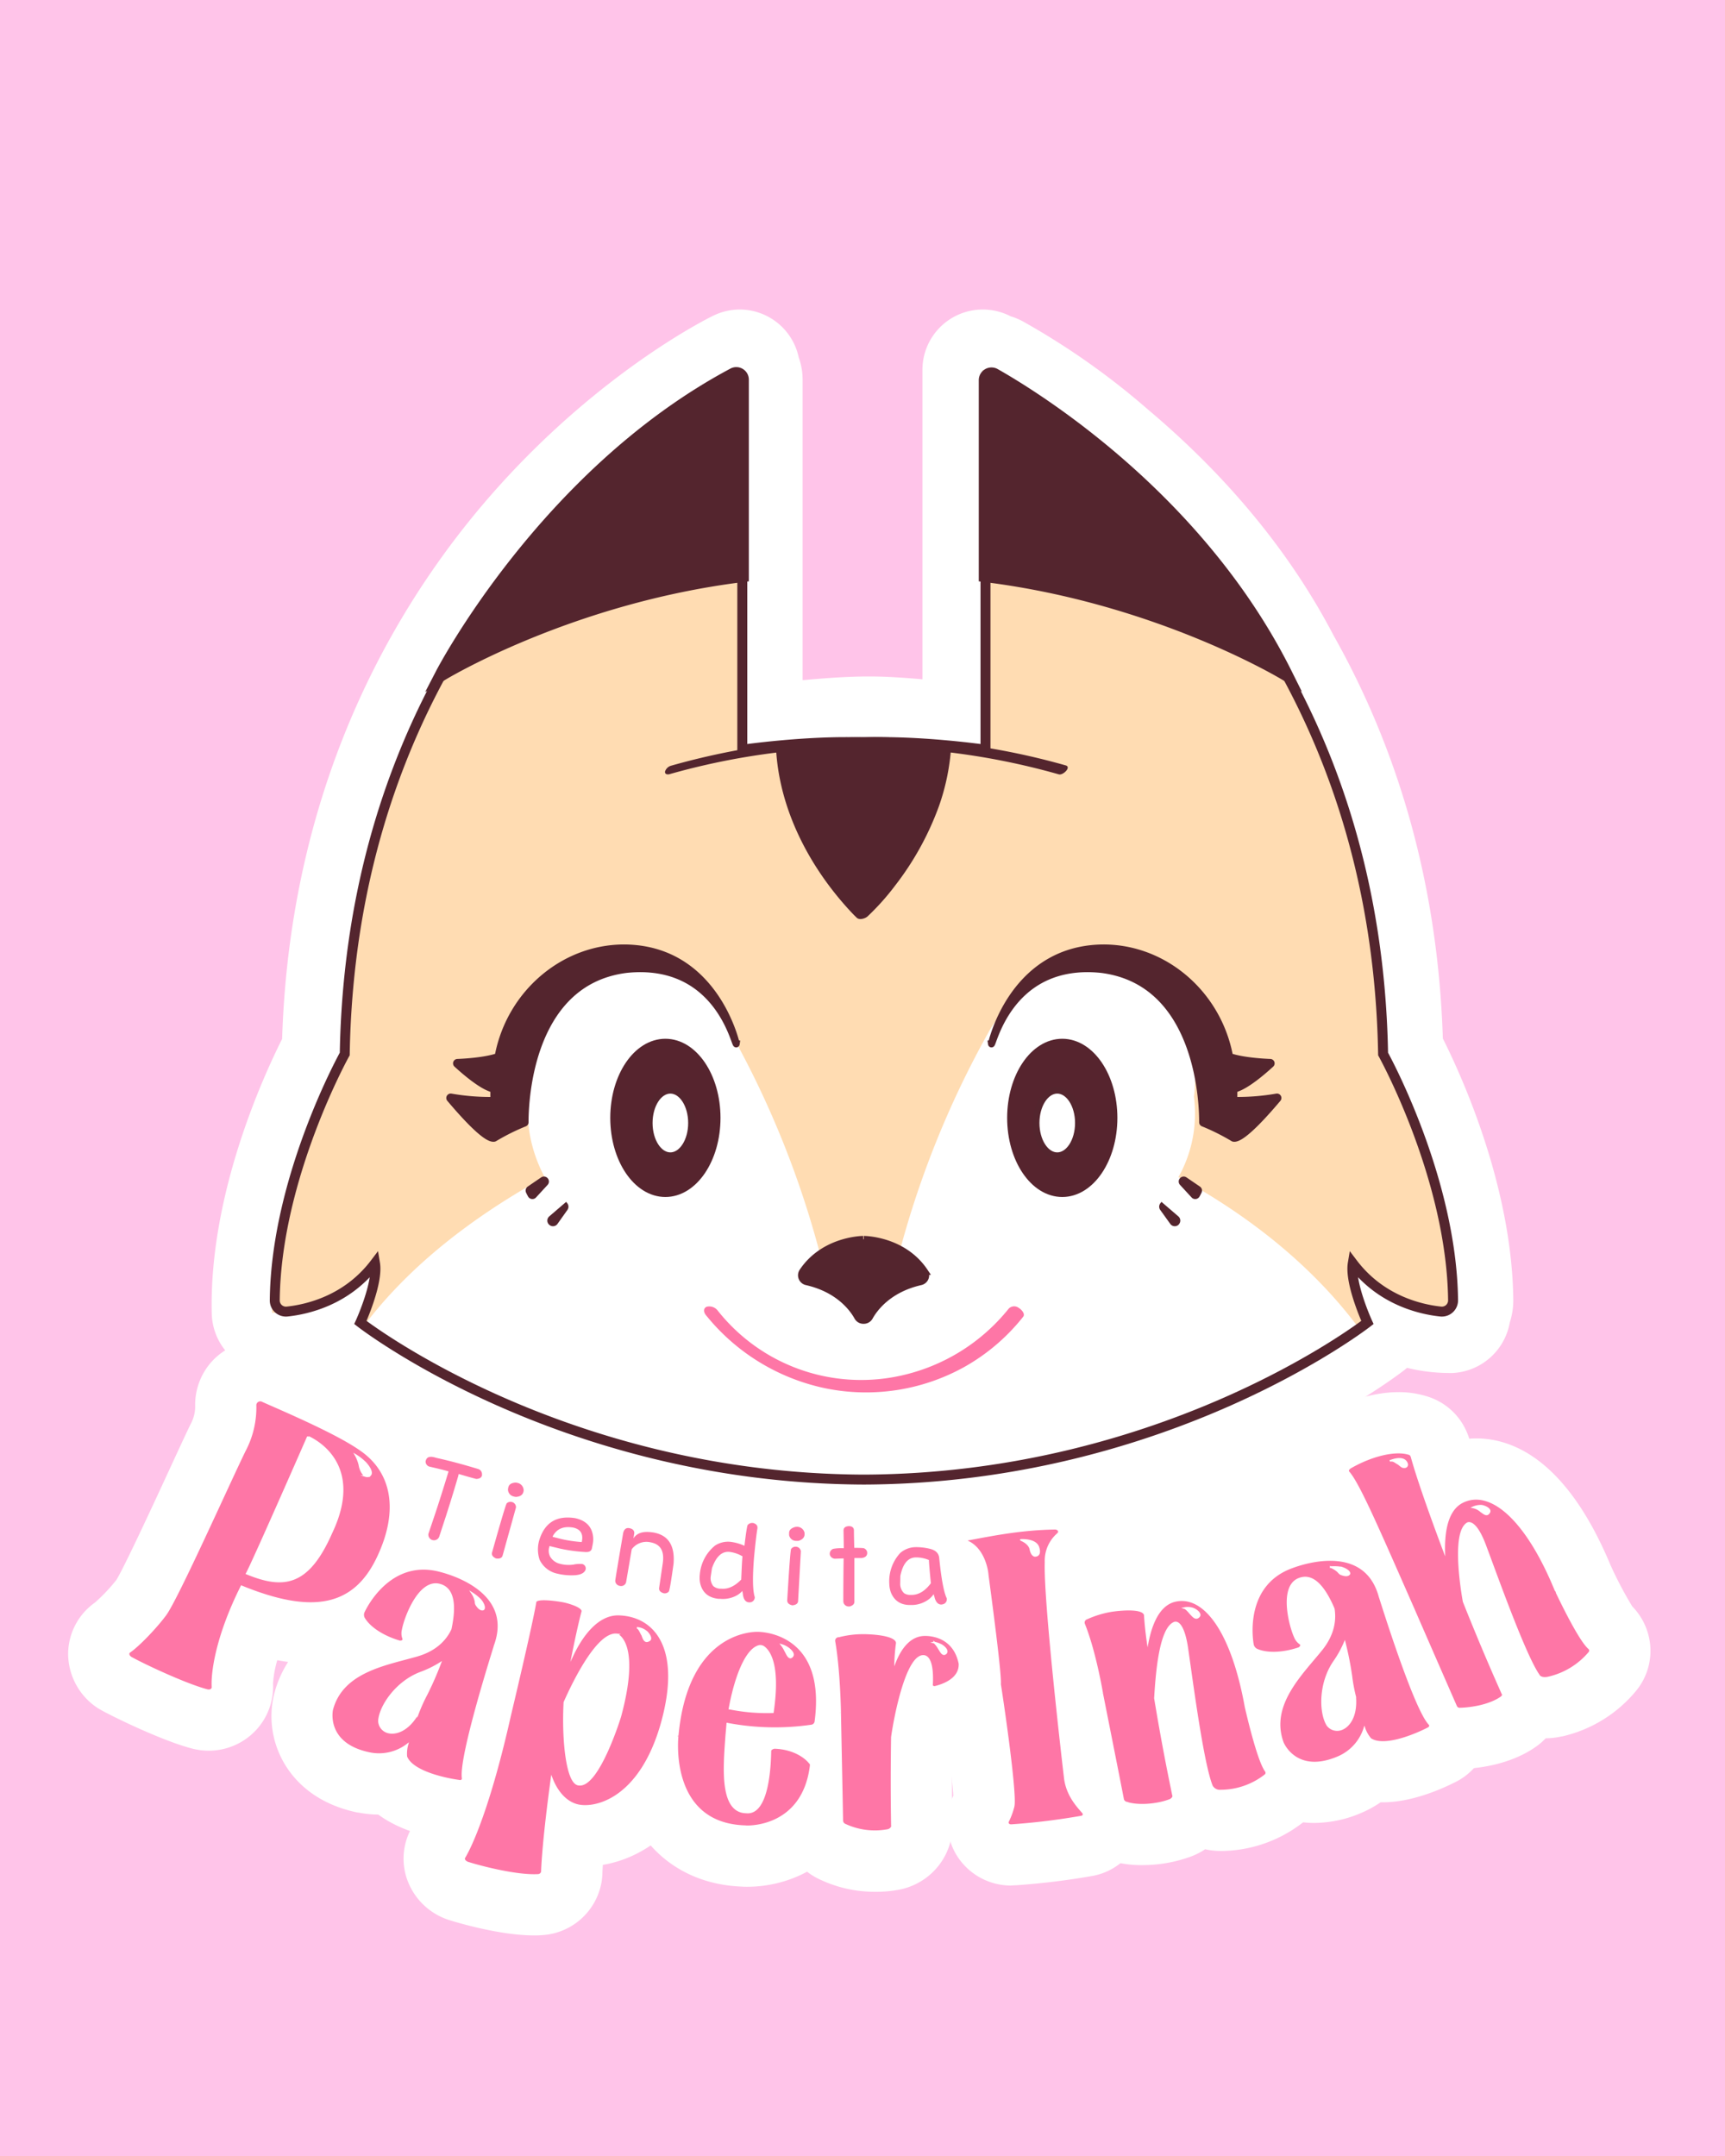 <svg id="Capa_1" data-name="Capa 1" xmlns="http://www.w3.org/2000/svg" viewBox="0 0 566.93 708.66"><defs><style>.cls-1{fill:#ffc4e9;}.cls-2,.cls-5{fill:#fff;}.cls-3{fill:#ffdcb2;}.cls-4{fill:#56242e;stroke:#56242e;}.cls-11,.cls-12,.cls-4,.cls-5,.cls-6,.cls-7,.cls-8{stroke-miterlimit:10;}.cls-4,.cls-8{stroke-width:3.27px;}.cls-11,.cls-5,.cls-6,.cls-7,.cls-8{stroke:#54252e;}.cls-5{stroke-linecap:round;}.cls-5,.cls-7{stroke-width:2.18px;}.cls-10,.cls-11,.cls-6,.cls-7{fill:#54252e;}.cls-6{stroke-width:0.55px;}.cls-8{fill:none;}.cls-12,.cls-9{fill:#fe76a6;}.cls-11{stroke-width:4.36px;}.cls-12{stroke:#fff;stroke-width:0.55px;}</style></defs><title>Mesa de trabajo 34 copia</title><rect class="cls-1" x="-0.99" width="568.91" height="708.66"/><path class="cls-2" d="M283.87,506.18c-88.4-.35-151.49-37.81-171.35-51.3a19.32,19.32,0,0,1-4.45-2.28c-1.15-.78-1.86-1.28-2.28-1.59a22,22,0,0,1-1.78-1.46c-.76.18-1.49.33-2.21.47a60.36,60.36,0,0,1-11.94,1.3c-.83,0-1.26,0-1.26,0a20.07,20.07,0,0,1-19-19.33c-1-38.74,16.57-77.45,23.12-90.5,2.8-87.8,40.2-147.25,71.38-181.85,34.52-38.3,68.92-55.2,70.37-55.9a19.89,19.89,0,0,1,8.64-2h0a19.85,19.85,0,0,1,19.4,15.76,21.6,21.6,0,0,1,1.27,7.3v98.74l.4,0c6.4-.58,13.87-1.19,21.48-1.19,2.33,0,4.63.06,6.82.17,3.42.18,7,.43,10.68.76V121.58A19.83,19.83,0,0,1,323,101.74c.53,0,1.06,0,1.6.07a19.73,19.73,0,0,1,7.1,1.93l.42.21a21.4,21.4,0,0,1,4.11,1.72,244,244,0,0,1,41.06,28.94c26.31,22.17,46.85,47.15,61,74.26,22.3,39.59,34.37,84.13,35.91,132.48,6.3,12.53,22.73,48.73,23.15,85.82a23.52,23.52,0,0,1-1.15,7.51,20.12,20.12,0,0,1-18.76,16.62s-.45,0-1.28,0a58.82,58.82,0,0,1-13.73-1.7c-.28.25-.57.49-.86.72-2.9,2.26-72.23,55.42-177.62,55.84h-.13Z"/><path class="cls-2" d="M68.62,575.44a21.81,21.81,0,0,1-5.56-.72c-9.46-2.46-25.08-10-29.71-12.57A19,19,0,0,1,31.48,561a21.45,21.45,0,0,1-9.09-17.33,20.79,20.79,0,0,1,8.73-16.86l.15-.11a57.35,57.35,0,0,0,7-7.42c2.7-4.41,12.52-25.66,17.27-35.95,2.94-6.37,5.48-11.88,7.07-15.15l.08-.15a12.12,12.12,0,0,0,1.45-5.39c0-.16,0-.32,0-.48a21.22,21.22,0,0,1,6-15.2,21.63,21.63,0,0,1,15.36-6.43,21.89,21.89,0,0,1,9.17,2l3.11,1.38c12.16,5.37,24.68,11.07,32.46,16.63,14.7,10.32,25.47,31.51,11.74,60.16-8.09,16.82-22.24,26.08-39.85,26.08h0a59.34,59.34,0,0,1-11-1.09,34.93,34.93,0,0,0-1.4,7.73A20.92,20.92,0,0,1,84,568.83,21.22,21.22,0,0,1,68.62,575.44Z"/><path class="cls-2" d="M151.25,605.25a20.59,20.59,0,0,1-3.5-.3c-7.65-1.08-16.56-3.45-23.42-8.51a36,36,0,0,1-6.6-.67l-.2,0c-16.44-3.4-23.14-13.49-25.66-19.2a30.54,30.54,0,0,1-1.78-19.71h0a36.14,36.14,0,0,1,11-18.08,22.33,22.33,0,0,1-.13-15.46c.22-.61.46-1.2.73-1.79,5.8-12.39,18.74-25.63,37.64-25.63a41.3,41.3,0,0,1,10,1.27l.39.11c8.25,2.13,22.84,7.72,30.13,21.45,3.2,6,6.07,15.85,1.72,28.37-.12.41-.23.76-.33,1.08-7.77,25.14-9.06,33.19-9.27,35.08A20.5,20.5,0,0,1,167,598a20.75,20.75,0,0,1-15.76,7.21ZM144.81,515Z"/><path class="cls-2" d="M175.58,636.16c-12.05,0-27.31-4.85-28-5.06-.45-.15-.89-.31-1.33-.48a21.56,21.56,0,0,1-12.6-13.3,20.57,20.57,0,0,1,2.05-17.2c.06-.1,5.68-9.93,12.57-40.54,0-.14.06-.29.1-.43,1-4.09,7.07-29.87,8-35.82.08-.48.17-1,.28-1.42,1.78-7.39,8.62-16,22.1-16A60.55,60.55,0,0,1,189.15,507l.47.1A36.83,36.83,0,0,1,200.18,511a28.79,28.79,0,0,1,3-.15h.8a35.76,35.76,0,0,1,28,14.3c5.82,7.87,11.36,22.31,4.72,46.34-7.6,27.27-24,39.06-38.57,41.48-.12,1.83-.15,2.72-.15,2.83a20,20,0,0,1-.36,3.27,21.1,21.1,0,0,1-19.52,17C177.28,636.14,176.44,636.16,175.58,636.16Z"/><path class="cls-2" d="M245.53,620.17c-.63,0-1.23,0-1.83-.06-25-1-41.52-20-41.06-47.28,0-1.05.06-2.07.14-3.05,0-.37.06-.74.1-1.11h0c3.89-41.38,30.69-52.42,45.91-52.42h.72c4.49.09,18.34,1.4,28.67,13.31,5.73,6.6,12,18.62,9.47,38.47a21,21,0,0,1-2.06,7.06,22,22,0,0,1,.63,5.93c0,.6-.07,1.21-.15,1.81C282.87,608.63,263.4,620.17,245.53,620.17Zm-13.17-36.45Z"/><path class="cls-2" d="M287.83,621.82a42,42,0,0,1-19.45-4.58,21.25,21.25,0,0,1-11.32-18.42c-.08-4.78-.32-16.77-.5-25.41l-.14-6.95c0-.93,0-1.93,0-3h0a159.89,159.89,0,0,0-1.59-20.4A21.23,21.23,0,0,1,258.35,527a21.55,21.55,0,0,1,12.94-8.49A51.86,51.86,0,0,1,283.78,517h.27a50.3,50.3,0,0,1,12.53,1.58,28,28,0,0,1,5.21-.91l1,0,1.17,0a30.89,30.89,0,0,1,30.86,25.23,19.94,19.94,0,0,1,.37,2.67l0,.3c0,.44,0,.88,0,1.32,0,12.51-8.69,22.75-22.25,26.37-.17,13.06,0,21.61,0,25.25a20.75,20.75,0,0,1-2.66,11.73,21.68,21.68,0,0,1-14.18,10.46A38.85,38.85,0,0,1,287.83,621.82Z"/><path class="cls-2" d="M332.31,619.77A21,21,0,0,1,313.93,609a20.74,20.74,0,0,1-.61-18.8c-.47-7.44-3.39-28.29-4.17-32.89-.11-.58-.19-1.17-.25-1.76a22.28,22.28,0,0,1-.09-2.6c-.07-1.62-.59-7.75-3.65-30.72l-.05-.41a20.19,20.19,0,0,1,9.67-35.36l1.94-.36a168.69,168.69,0,0,1,29.75-3.5h.29a21.17,21.17,0,0,1,19.8,13.57,20.54,20.54,0,0,1-3.13,20.06c.24,12,4.32,50.06,6.1,65,.23.28.55.64.8.93l.72.82a20.6,20.6,0,0,1-12.38,33.69,240.77,240.77,0,0,1-24.65,3c-.57,0-1.14.07-1.71.07Z"/><path class="cls-2" d="M375.4,613.05a36.13,36.13,0,0,1-11.37-1.7,21.25,21.25,0,0,1-14.39-16.18c-.9-4.62-3.16-16-4.84-24.48l-1.41-7.12a28.31,28.31,0,0,1-.64-10.18,19.45,19.45,0,0,0-.06,6.55c-.39-2.43-2.38-12.72-4.8-18.68a1.11,1.11,0,0,1-.07-.16,21.23,21.23,0,0,1,11.47-27.36A51.84,51.84,0,0,1,361.54,510l.28,0a59,59,0,0,1,9.1-.76,36.91,36.91,0,0,1,3.89.2,28.49,28.49,0,0,1,5.46-2.2l.21-.06a29.51,29.51,0,0,1,7.9-1.08c11.62,0,32.27,6.62,40.39,50.83a129.92,129.92,0,0,0,4.13,14.81,21,21,0,0,1,3,14,20.73,20.73,0,0,1-7.78,13.36,44.1,44.1,0,0,1-26.57,9.3h-.29a24,24,0,0,1-5.19-.56A22.15,22.15,0,0,1,392,610l-.43.17A46.31,46.31,0,0,1,375.4,613.05Z"/><path class="cls-2" d="M432.05,599.19A31,31,0,0,1,403,579.55h0a36.25,36.25,0,0,1-1.38-21.1,22.31,22.31,0,0,1-8.94-12.61c-.17-.62-.31-1.26-.42-1.89-3-17.64,3.55-39.09,25.11-47.23l.36-.13a57.14,57.14,0,0,1,19.49-3.7c17.52,0,30.7,9.88,35.31,26.45.11.3.21.61.31.92,8,25,11.54,32.34,12.45,34a20.47,20.47,0,0,1,4.05,17.54A20.8,20.8,0,0,1,477.82,586c-4.23,2.12-13.94,6.41-23.32,6.41h-.77a35.92,35.92,0,0,1-5.83,3.26l-.19.08A39.62,39.62,0,0,1,432.05,599.19Z"/><path class="cls-2" d="M479.69,581.45a21.19,21.19,0,0,1-19.36-12.73c-1.71-4-6-13.82-9.4-21.57l-4.25-9.72-.3-.74h0l-3-6.83c-6.76-15.36-13.16-29.89-15.45-33.39a20.39,20.39,0,0,1-4.53-15.68,21.21,21.21,0,0,1,9.12-14.71c.39-.27.8-.53,1.21-.77,8.41-4.9,17.84-7.72,25.87-7.72a30.89,30.89,0,0,1,9.9,1.55,20.71,20.71,0,0,1,12.58,11.6,18.52,18.52,0,0,1,.8,2.15c.75-.06,1.51-.09,2.27-.09,12.23,0,29.79,7.24,44.15,41.63A127.18,127.18,0,0,0,536.44,528a21,21,0,0,1,5.94,13.16,20.65,20.65,0,0,1-4.85,14.82,44.27,44.27,0,0,1-24.08,14.76l-.17,0a25,25,0,0,1-5.28.63,21.09,21.09,0,0,1-2.37,2.15l-.71.53c-8.94,6.35-20.27,7.29-24.72,7.4ZM469,513.57Z"/><path class="cls-2" d="M142.7,526.13A21.77,21.77,0,0,1,121,505.54a20.29,20.29,0,0,1,1-7.67l1.81-5.39A22,22,0,0,1,120,481a20.07,20.07,0,0,1,1.06-7.21l.18-.49A21.26,21.26,0,0,1,141.61,459a24.82,24.82,0,0,1,6.89,1c4.48,1,9.22,2.33,14.46,3.92A21.59,21.59,0,0,1,178.19,483c0,.57.06,1.15.06,1.72V485a19.68,19.68,0,0,1-.83,5.66,21.06,21.06,0,0,1-11.88,13.44l-2.36,7.22a19.8,19.8,0,0,1-1.5,3.44,21.54,21.54,0,0,1-19,11.37Z"/><path class="cls-2" d="M163.56,532.16a24.75,24.75,0,0,1-3.08-.2,19.94,19.94,0,0,1-5.65-1.6c-10.09-4.57-15.11-15-12.21-25.44,1.56-5.58,2.73-9.66,3.59-12.5.48-1.62.85-2.8,1.17-3.73a21.42,21.42,0,0,1,6.59-9.9h0a21.65,21.65,0,0,1,19.5-4.22,21.49,21.49,0,0,1,15.91,19.52,20.06,20.06,0,0,1-.67,6.72q-2.19,7.86-4.37,15.72a21.21,21.21,0,0,1-20.77,15.64Z"/><path class="cls-2" d="M169.54,511.87a20.17,20.17,0,0,1-2.8-.2l-.51-.08a18.82,18.82,0,0,1-2.21-.45l-.57-.15a22.19,22.19,0,0,1-16.3-19.69,19.67,19.67,0,0,1,.12-4.6l.06-.43a19.58,19.58,0,0,1,.46-2.28s.11-.41.13-.47c2.6-9.36,10.8-15.65,20.89-16h.74a20.57,20.57,0,0,1,3.41.29l.45.08c.63.11,1.24.24,1.85.41a22.36,22.36,0,0,1,16.56,19.92,19.33,19.33,0,0,1-.13,4.56l-.07.5a19.68,19.68,0,0,1-.44,2.16,22.05,22.05,0,0,1-20.31,16.42C170.43,511.85,170,511.87,169.54,511.87Z"/><path class="cls-2" d="M187.84,537.62a40.73,40.73,0,0,1-8.9-1,28.06,28.06,0,0,1-19.27-15c-.25-.51-.49-1-.7-1.55a30.1,30.1,0,0,1-1-18.64c.1-.42.22-.84.35-1.26C162.45,487.1,173.23,479,186.48,479a36,36,0,0,1,5.59.45c.38.06.75.13,1.13.21,11.4,2.49,19.55,11,21.27,22.13,0,0,0,.07,0,.11a27.77,27.77,0,0,1-.26,9.66l-.26,1.31a21.36,21.36,0,0,1-1.77,5.25c-.08.62-.17,1.23-.3,1.85a19.77,19.77,0,0,1-1.67,4.89c-3.57,7.21-10.56,11.81-19.18,12.63C190,537.57,188.92,537.62,187.84,537.62Z"/><path class="cls-2" d="M218.46,543.62a22.72,22.72,0,0,1-2.85-.18l-.5-.07a18.86,18.86,0,0,1-2.32-.51,23.15,23.15,0,0,1-4.94-2,21.54,21.54,0,0,1-3.79.33,23.37,23.37,0,0,1-3-.2l-.87-.13a21.47,21.47,0,0,1-17.62-18,20.61,20.61,0,0,1-.25-2.6c-.06-2.38-.06-2.47,2.9-19.67.09-.55.21-1.1.35-1.65,2.59-9.87,11-16.5,20.87-16.5a22.2,22.2,0,0,1,3.81.33,23.71,23.71,0,0,1,3.81,1,29.32,29.32,0,0,1,3.44.36l.16,0c15.28,2.39,24.76,15,23.49,31.41,0,.4-.07.79-.12,1.19-1.28,9.2-1.8,13-4.63,17.32a19.2,19.2,0,0,1-2.68,3.28,21.66,21.66,0,0,1-15.26,6.28Z"/><path class="cls-2" d="M246.14,546.56c-.53,0-1.06,0-1.58-.06a21.8,21.8,0,0,1-5.29-1.09c-.54,0-1.08,0-1.62,0-1,0-1.94-.05-2.9-.14l-.56-.06A26.11,26.11,0,0,1,211,525.5c-.08-.3-.15-.6-.21-.91a28.71,28.71,0,0,1-.42-9.33,33.36,33.36,0,0,1,12.22-22.62,18.79,18.79,0,0,1,1.93-1.38,28.86,28.86,0,0,1,6.25-2.92,17.61,17.61,0,0,1,2.48-2.42,21.44,21.44,0,0,1,14-5.18c.58,0,1.16,0,1.74.08h.15a19.45,19.45,0,0,1,4.08.76,21.44,21.44,0,0,1,15.55,18.86,19.72,19.72,0,0,1-.18,5.26c-.1.61-.4,2.61-.92,8a58,58,0,0,0-.25,6.48,20,20,0,0,1,.51,6.35v.16a21.47,21.47,0,0,1-17.26,19.38,19,19,0,0,1-3.08.4l-.41,0C246.79,546.56,246.47,546.56,246.14,546.56Z"/><path class="cls-2" d="M260.36,547.5a19.94,19.94,0,0,1-4.14-.44c-10.78-2.3-17.92-11.41-17.35-22.16.34-5.89.61-10.14.83-13.08.13-1.68.24-2.92.35-3.89a21.32,21.32,0,0,1,21.37-19.39l1.08,0a21.45,21.45,0,0,1,19.7,15.71,20,20,0,0,1,.77,6.66l-.9,16.29c-.56,10.73-8.93,19.21-20,20.19C261.53,547.47,261,547.5,260.36,547.5Z"/><path class="cls-2" d="M261.94,526.35c-.34,0-.67,0-1,0l-.34,0a22.18,22.18,0,0,1-20.23-15.8,19.86,19.86,0,0,1-.85-4.46l0-.43a21.14,21.14,0,0,1,0-2.64l0-.25c.52-9.59,7.15-17.49,16.89-20a20.24,20.24,0,0,1,4.09-.63l.53,0c.32,0,.65,0,1,0s.64,0,1,0a22.33,22.33,0,0,1,20.43,16,19.32,19.32,0,0,1,.82,4.39l0,.45a21,21,0,0,1,0,2.24A22.06,22.06,0,0,1,268,525.51a19.23,19.23,0,0,1-4.06.74l-.57,0C262.88,526.33,262.41,526.35,261.94,526.35Z"/><path class="cls-2" d="M278.91,547.88a21.72,21.72,0,0,1-20.13-13.8,20,20,0,0,1-1.2-4.56l0-.22a19.09,19.09,0,0,1-.21-3l0-2.54a22.44,22.44,0,0,1-3.55-6.88,19.67,19.67,0,0,1-.93-6c0-.2,0-.47,0-.68a21.51,21.51,0,0,1,5.61-14,21.22,21.22,0,0,1,18.89-14.34c.52,0,1-.06,1.55-.06h.18a21.19,21.19,0,0,1,20.24,14.31,21.23,21.23,0,0,1,5.49,14.18v.1a21.12,21.12,0,0,1-4.2,12.82v3.3a21.44,21.44,0,0,1-13.58,19.81,21,21,0,0,1-8.08,1.57Z"/><path class="cls-2" d="M299.08,547.42a26.14,26.14,0,0,1-24.6-16.37c-.12-.29-.23-.58-.34-.87a29,29,0,0,1-1.7-9.19,33.39,33.39,0,0,1,9-24.09,21.82,21.82,0,0,1,1.71-1.62,27.65,27.65,0,0,1,16.79-6.54c.44,0,.89,0,1.34,0a39.52,39.52,0,0,1,8.64,1c9.93,2.2,17,9.61,18.41,19.34,0,.29.08.59.11.88a70.32,70.32,0,0,0,1.09,7.83,19.69,19.69,0,0,1,1.46,6l0,.56A21.47,21.47,0,0,1,316.53,546a20.31,20.31,0,0,1-2.87.79l-.41.07a19.14,19.14,0,0,1-2.62.33c-.43,0-.86,0-1.28,0h0a20.82,20.82,0,0,1-4.05-.4,27.46,27.46,0,0,1-4.53.53l-.57,0Z"/><rect class="cls-2" x="336.94" y="431.47" width="101.5" height="101.5"/><path class="cls-2" d="M283.92,486.33c99.82-.39,165.49-51.64,165.49-51.64s-5.9-12.91-4.81-19.44c9.26,12.23,22.37,15.16,28.9,15.85a3.69,3.69,0,0,0,4.06-3.71c-.46-40.41-23-80.95-23-80.95-2.59-148.5-108.87-213-127.8-223.35a1.94,1.94,0,0,0-2.87,1.71V246.43s-22.12-3.21-40.5-2.36h1.08c-18.39-.85-40.51,2.36-40.51,2.36V124.8a1.94,1.94,0,0,0-2.87-1.71c-18.93,10.32-125.2,74.85-127.79,223.35,0,0-22.58,40.54-23,80.95a3.68,3.68,0,0,0,4.05,3.71c6.53-.69,19.64-3.62,28.9-15.85,1.09,6.53-4.81,19.44-4.81,19.44s65.67,51.25,165.49,51.64Z"/><path class="cls-3" d="M472.72,397.06l0,0a218.76,218.76,0,0,0-19.06-50.52c-2.85-163.13-130.67-225-130.67-225v0l0,0v127.1c-.45-.11-19.26-4.65-36.49-4.63-1.16,0-2.32,0-3.46.07s-2.3-.07-3.47-.07c-17.23,0-36,4.52-36.49,4.63V121.58l0,0v0s-127.82,61.85-130.67,225c0,0-24.05,43.22-23,84.91,0,0,20.14.84,32.93-16.06,1.09,6.53-4.81,19.45-4.81,19.45s-1.57-.9,1.73,1.35C134.68,415.67,156,399.63,179,386.9a46.94,46.94,0,0,1-5.6-22.53c0-.39,0-.78,0-1.17a47.73,47.73,0,0,1-1-9.74c0-22.38,15.34-40.53,34.26-40.53,12.08,0,22.7,7.41,28.8,18.6a67.25,67.25,0,0,1,5.06,8.55,311.32,311.32,0,0,1,28.85,71.59l2.52,1.66a21.71,21.71,0,0,0,22.74.73l.4-.23a312,312,0,0,1,30.22-75.18,26,26,0,0,1,2.47-3.59l2.49-3.05a37.78,37.78,0,0,1,5.38-6.57,29.6,29.6,0,0,1,5.13-4.82l.06.65A31.53,31.53,0,0,1,358.15,316c19.1,0,34.59,17.46,34.59,39a44.46,44.46,0,0,1-.34,5.46,44.46,44.46,0,0,1,.34,5.46,42.51,42.51,0,0,1-5.44,21c22.9,12.5,43.54,28.72,58.82,49a.71.71,0,0,0,1,.16c3.12-2.12,1.47-1.21,1.47-1.21s-5.9-12.92-4.81-19.45c12.79,16.9,32.93,16.06,32.93,16.06A136.7,136.7,0,0,0,472.72,397.06Z"/><ellipse class="cls-4" cx="218.68" cy="367.44" rx="16.48" ry="24.37"/><ellipse class="cls-5" cx="220.32" cy="369.12" rx="6.94" ry="10.75"/><path class="cls-6" d="M173.59,390.24l4.4-3a1.36,1.36,0,0,1,2,.52h0a1.35,1.35,0,0,1-.22,1.52l-3.8,4.13a1.35,1.35,0,0,1-2.16-.23,14.75,14.75,0,0,1-.68-1.32A1.34,1.34,0,0,1,173.59,390.24Z"/><path class="cls-7" d="M207,311.58c-20.67-1-39.25,14.29-43.3,35.45a.35.35,0,0,1-.24.28c-4.26,1.38-10.77,1.76-13.12,1.85a.36.36,0,0,0-.23.63c2,1.84,8.07,7.25,11.88,8.18a.38.38,0,0,1,.28.37c-.06,1.56,0,2.47,0,2.93a.36.36,0,0,1-.36.38,74.81,74.81,0,0,1-13.7-1.11.37.37,0,0,0-.36.6c2.85,3.36,11.56,13.56,14.54,13.05a.42.42,0,0,0,.14-.06,71.05,71.05,0,0,1,9.87-4.92.34.34,0,0,0,.22-.34c0-3.61.09-46,33.23-50.17,31-3.22,35.84,26.61,36.17,24.37C242,343.07,235.45,313,207,311.58Z"/><path class="cls-6" d="M180.6,402.29a1.56,1.56,0,0,1,.09-2.26l5.34-4.59.22.27a1.55,1.55,0,0,1,0,1.84L183,402.13a1.55,1.55,0,0,1-2.36.19Z"/><path class="cls-8" d="M283.92,486.33c99.82-.39,165.49-51.64,165.49-51.64s-5.9-12.91-4.81-19.44c9.26,12.23,22.37,15.16,28.9,15.85a3.69,3.69,0,0,0,4.06-3.71c-.46-40.41-23-80.95-23-80.95-2.59-148.5-108.87-213-127.8-223.35a1.94,1.94,0,0,0-2.87,1.71V246.43s-22.12-3.21-40.5-2.36h1.08c-18.39-.85-40.51,2.36-40.51,2.36V124.8a1.94,1.94,0,0,0-2.87-1.71c-18.93,10.32-125.2,74.85-127.79,223.35,0,0-22.58,40.54-23,80.95a3.68,3.68,0,0,0,4.05,3.71c6.53-.69,19.64-3.62,28.9-15.85,1.09,6.53-4.81,19.44-4.81,19.44s65.67,51.25,165.49,51.64Z"/><path class="cls-7" d="M283.92,407.33s12.9,0,20,10.63a2.21,2.21,0,0,1-1.33,3.37c-10.72,2.42-15.3,8.92-16.77,11.57a2.22,2.22,0,0,1-2,1.14h0a2.22,2.22,0,0,1-2-1.14c-1.46-2.65-6.05-9.15-16.76-11.57a2.21,2.21,0,0,1-1.33-3.37c7.12-10.63,20-10.63,20-10.63"/><ellipse class="cls-4" cx="349.12" cy="367.44" rx="16.48" ry="24.37"/><ellipse class="cls-5" cx="347.47" cy="369.12" rx="6.94" ry="10.75"/><path class="cls-6" d="M394.2,390.24l-4.4-3a1.36,1.36,0,0,0-2,.52h0a1.37,1.37,0,0,0,.22,1.52l3.8,4.13a1.35,1.35,0,0,0,2.16-.23,14.75,14.75,0,0,0,.68-1.32A1.33,1.33,0,0,0,394.2,390.24Z"/><path class="cls-7" d="M360.81,311.58c20.67-1,39.25,14.29,43.3,35.45a.38.38,0,0,0,.24.28c4.26,1.38,10.78,1.76,13.12,1.85a.36.36,0,0,1,.23.63c-2,1.84-8.07,7.25-11.88,8.18a.36.36,0,0,0-.27.37c.05,1.56,0,2.47,0,2.93a.36.36,0,0,0,.36.38,74.85,74.85,0,0,0,13.71-1.11.37.37,0,0,1,.35.6c-2.84,3.36-11.56,13.56-14.53,13.05a.39.39,0,0,1-.15-.06,71.1,71.1,0,0,0-9.86-4.92.35.35,0,0,1-.23-.34c0-3.61-.09-46-33.23-50.17-31-3.22-35.84,26.61-36.17,24.37C325.82,343.07,332.35,313,360.81,311.58Z"/><path class="cls-6" d="M387.19,402.29a1.55,1.55,0,0,0-.09-2.26l-5.34-4.59-.21.27a1.55,1.55,0,0,0,0,1.84l3.29,4.58a1.54,1.54,0,0,0,2.35.19Z"/><path class="cls-9" d="M331.52,430.14a62.66,62.66,0,0,1-35.91,22.12,60.12,60.12,0,0,1-59.74-21.49,3.48,3.48,0,0,0-3.57-1.26c-1.23.46-1.06,1.81-.37,2.67a68.28,68.28,0,0,0,39.27,24.13,66.58,66.58,0,0,0,45.63-6.94,65.67,65.67,0,0,0,19.44-16.56c.81-1-.7-2.49-1.48-2.93a2.49,2.49,0,0,0-3.27.26Z"/><path class="cls-10" d="M310.11,246c-2,31.4-26.37,53.88-26.37,53.88S259.69,277.43,257.68,246c0,0,17.48-1.89,26.76-1.89S310.11,246,310.11,246Z"/><path class="cls-10" d="M307.57,246.85c-1.24,18.44-10.48,35.83-22.68,49.18-.73.79-1.46,1.57-2.22,2.33L282,299c-.33.33.61-.57.25-.24l3.55-.47a71.93,71.93,0,0,1-8-9.12,93.13,93.13,0,0,1-13.68-24.89,70.53,70.53,0,0,1-4-19l-3,2.83c6.26-.68,12.54-1.23,18.83-1.61a165.69,165.69,0,0,1,25.16.82c2.61.24,5.22.5,7.82.8a3.71,3.71,0,0,0,3.41-1.81,1.43,1.43,0,0,0-1.19-2.23c-6.57-.76-13.17-1.37-19.78-1.71a179.43,179.43,0,0,0-25.49,1c-2.59.24-5.19.48-7.78.76-1.3.14-3.13,1.32-3,2.83,1.28,19.23,10.66,37.37,23.43,51.52,1,1.1,2,2.19,3.07,3.2.9.83,2.8.22,3.55-.48a80,80,0,0,0,9-10.07,96.2,96.2,0,0,0,14.46-26.21,73,73,0,0,0,4-19.6c.09-1.31-1.91-1.29-2.71-1A3.14,3.14,0,0,0,307.57,246.85Z"/><path class="cls-11" d="M243.93,189.16c-57.16,7.11-98.68,32.4-98.68,32.4s33.89-65.47,95.84-98.49a1.94,1.94,0,0,1,2.84,1.73Z"/><path class="cls-11" d="M422.55,221.56s-41.52-25.29-98.69-32.4V124.87a2,2,0,0,1,2.91-1.69C339.83,130.57,393.72,163.67,422.55,221.56Z"/><path class="cls-12" d="M86.34,460.56c6.72,3,24.57,10.54,32.4,16.17,10,7,12.92,19.51,5.31,35.39s-21,19-44.68,9.3c-8.66,17.29-9.77,29.13-9.53,33.05.06.85-.79,1.31-1.75,1.06-6.74-1.75-20.39-8.09-25.08-10.71-.81-.58-1.07-1.39-.37-1.89,2.73-1.85,8.54-7.79,11.83-12.27,4.1-5.77,20.84-43.31,26-53.84a30.41,30.41,0,0,0,3.5-15.1A1.58,1.58,0,0,1,86.34,460.56Zm14.87,11.65s-18.12,41.38-20.13,45c12.16,5,20.21,4,27.86-13.42C120.4,479.67,101.17,472.35,101.21,472.21Zm17,9.72c.31,1.44,1.14,2.91,2.06,3.27a1.42,1.42,0,0,0,1.35-.29c.84-.81-.09-2.48-1.42-4a17.47,17.47,0,0,0-3.33-2.64A13,13,0,0,1,118.23,481.93Z"/><path class="cls-12" d="M137.11,544.2c6.68-1.94,9.65-5.86,11-8.77,1.59-7.46,1.14-13.27-3.52-14.54-6.78-1.94-11.53,10.87-12.23,14.81a4.78,4.78,0,0,0,.18,2.93c.21.55-.49,1-1.23.88-5.56-1.63-9.92-4.59-11.7-7.65a2.36,2.36,0,0,1-.07-2c1.64-3.51,9.63-17.38,24.82-13.53,0,.06,25.16,5.35,18.28,24.44.06,0-11.7,36.56-10.56,43.76.07.49-.45,1-1.21.79-4.25-.57-15.39-2.87-17.34-7.92a11.13,11.13,0,0,1,.38-4,15.34,15.34,0,0,1-12.42,2.86c-14.87-3.06-12.35-14.3-12.3-14.39C112.6,549.24,127.16,547.09,137.11,544.2Zm-12.56,21.4a4,4,0,0,0,2.82,3.76c2.57.8,6.77-.47,10-6.18a55.64,55.64,0,0,1,2.78-6.16,105.6,105.6,0,0,0,4.56-10.39,33.77,33.77,0,0,1-6.46,3.17C130.29,552.78,124.9,560.75,124.55,565.6Zm30.61-41.93a7.24,7.24,0,0,1,1,2.18c.21.53.05,1.11.43,1.69,1.4,2.12,2.32,1.42,2.31,1.42.5-.49,0-1.89-1-3.09A15.56,15.56,0,0,0,155.16,523.67Z"/><path class="cls-12" d="M152.63,610.54c2.1-3.4,8.25-16.48,15-46.6,0,0,7.14-29.89,8.37-37.41.39-1.61,8-.36,9.29-.1s6.43,1.64,6.11,3.28c-.61,2.2-1.79,7.24-3.22,14.4,2.82-6,8-13.59,15.17-13.42,11.69.33,21.06,10.63,14.18,35.52-7.11,25.51-22.29,28.61-27.91,27.07-3.76-1-6.66-4.47-8.32-8.83-2.62,19.17-3.13,28.37-3.2,30.83a1.35,1.35,0,0,1-1.22,1c-6.9.42-18.95-2.7-23.22-4.07C152.74,611.82,152.29,611.09,152.63,610.54Zm37.25-24c6.58,1.79,14.1-22.61,14.05-22.61,6.49-24.21-1.18-26.69-1.15-26.7-6.26-.76-14.13,15.19-17.28,22.32C184.84,572,186.33,585.58,189.88,586.53Zm19.69-51.43c.63.4,1,1.54,1.54,2.39.47,1.46,1,2.46,2.18,1.71,1.11-.45,0-2.3-1.1-3.08A5.11,5.11,0,0,0,209.57,535.1Z"/><path class="cls-12" d="M249,536.1s23-.44,19,29.74a1.53,1.53,0,0,1-1.3,1.33,83.69,83.69,0,0,1-27.66-.6c-.1,1.21-.21,2.42-.32,3.64-.67,9.69-2.24,25,6.2,25.51l.19,0c7.46,1,8-15.8,8.08-20.2,0-.46.61-.88,1.35-1,6.76.22,10.5,3.51,11.57,4.92.37.17.35.62.34.93-2.62,21.18-21.7,20-21.66,19.89-25.54-.87-22.07-29.9-22.08-29.76C226,534.94,249,536.12,249,536.1Zm-9.21,25.5A61.82,61.82,0,0,0,254,562.79c2.28-15.4-1.1-20-2.88-21.36a2,2,0,0,0-2-.29C244.91,542.67,241.53,551.83,239.76,561.6Zm18.37-18.84c.62,1.25,1.25,2.65,2.15,1.78.72-.73.08-1.67-1.08-2.64a7.4,7.4,0,0,0-2.33-1.19A9.76,9.76,0,0,1,258.13,542.76Z"/><path class="cls-12" d="M275.69,537.87a31.68,31.68,0,0,1,8.14-1c2.2,0,10.84.32,10.92,3.19a59.61,59.61,0,0,0-.53,6.1c1.8-4.46,4.73-8.34,9.13-8.69,0,0,9.91-1,12,9.38,0,.1,0,.2,0,.3,0,4.89-5.7,6.77-8.14,7.34-.53,0-.89-.26-.91-.56.37-6.57-.84-10-3.23-9.6-5.06.83-8.78,18.56-9.94,26.65-.23,15.21-.06,24.94,0,29,.21.6-.55,1.38-1.32,1.54a23.15,23.15,0,0,1-14.06-1.76,1.53,1.53,0,0,1-.94-1.23c-.13-7.76-.7-35.29-.69-35.29s-.2-14.15-1.9-23.76A1.42,1.42,0,0,1,275.69,537.87Zm31.35,2a8.67,8.67,0,0,1,1.47,1.9c.75,1.17,1.35,2.51,2.33,1.69.82-.81-.29-2-1.35-2.66A9.41,9.41,0,0,0,307,539.88Z"/><path class="cls-12" d="M318.06,506.07c7.39-1.36,17.31-3.44,28.68-3.59,1.12,0,1.75,1,.9,1.71a11.66,11.66,0,0,0-4,9.33c-.47,13,6.16,69.61,6.28,70.51.59,6.07,4.37,9.86,6,11.78.47.55.17,1.2-.59,1.31a223.06,223.06,0,0,1-22.84,2.8c-1,.09-1.61-.62-1.1-1.43a23.42,23.42,0,0,0,1.69-4.59c1.14-3.77-4.18-39.17-4.41-40.21,0-.06,0-.11,0-.16.31-3.85-4.11-36-4.08-36s-.65-8.16-6.61-10.87A.32.32,0,0,1,318.06,506.07ZM338.6,509c.48,2.55,1.61,2.4,1.61,2.4,2-.1,1.12-2.6,1.12-2.6-.73-3-5.83-2.62-5.83-2.63S338,507.05,338.6,509Z"/><path class="cls-12" d="M416,582.12a1,1,0,0,1-.07,1.27,23.82,23.82,0,0,1-14.71,5.17,3,3,0,0,1-2.93-1.53c-3-7.43-6.48-34.23-8-44.65-1.28-9.53-3.85-9.1-4-9.07l-.17,0C381,535,380,551.6,379.59,558.2c2.81,17,5.07,27.52,5.93,31.84.31.56-.33,1.31-1.06,1.61-4.23,1.61-10.45,2.11-14.18.87a1.55,1.55,0,0,1-1.15-1c-1.47-7.62-6.85-34.63-6.84-34.63s-2.32-14-6-23.06a1.4,1.4,0,0,1,.91-1.84,32.37,32.37,0,0,1,7.87-2.43c2-.33,10.63-1.39,11.18,1.27.15,2.45.48,5.8.94,9,1.15-5.82,3.51-12,8.58-13.5,9.75-2.69,19.06,9.57,23.59,34.65C409.35,560.91,413.26,578.44,416,582.12ZM392,528.72a5.44,5.44,0,0,0-2.68-.15c.57.18,1.32,1.1,2,1.87.95,1,1.71,1.94,2.71.92C394.87,530.52,393.3,529.18,392,528.72Z"/><path class="cls-12" d="M434.28,542.29c4.37-5.41,4.58-10.32,4.06-13.51-3-7-6.68-11.54-11.23-9.9-6.67,2.28-3.23,15.5-1.56,19.14a4.91,4.91,0,0,0,1.84,2.3c.48.33.14,1.07-.51,1.42-5.49,1.85-10.74,1.91-13.93.42a2.41,2.41,0,0,1-1.18-1.57c-.66-3.82-2.09-19.76,12.57-25.3,0,.06,23.78-10,29.08,9.54.05,0,11.32,36.69,16.39,41.93.34.36.19,1.07-.54,1.35-3.85,2-14.36,6.49-18.85,3.46a10.75,10.75,0,0,1-2-3.51,15.4,15.4,0,0,1-8.56,9.47c-13.92,6-18.26-4.68-18.27-4.78C417.1,560.44,427.76,550.36,434.28,542.29ZM436.22,567a4,4,0,0,0,4.47,1.46c2.56-.81,5.28-4.26,4.69-10.8a53.34,53.34,0,0,1-1.24-6.64,108,108,0,0,0-2.2-11.14,33.69,33.69,0,0,1-3.5,6.3C433.59,553.24,433.73,562.86,436.22,567Zm1.14-51.92a7.36,7.36,0,0,1,2.07,1.21c.48.31.69.89,1.33,1.14,2.37.94,2.73-.16,2.73-.16.12-.69-1.12-1.54-2.57-2A15.22,15.22,0,0,0,437.36,515.12Z"/><path class="cls-12" d="M522.23,541.8a1,1,0,0,1,.2,1.26,24.69,24.69,0,0,1-13.54,8.32c-1.38.31-2.77.12-3.22-.85-4.55-6.6-13.61-32.07-17.31-41.93-3.27-9.05-5.74-8.06-6.05-7.92-4.7,2.69-2.42,19.28-1.27,25.75,6.59,16.54,11.17,26.65,12.75,30.28.3.2.12.77-.36,1.15-3.61,2.56-9.36,3.64-13.73,3.75a1.25,1.25,0,0,1-1.12-.7c-3-6.84-14.07-32.21-14.06-32.22-11.66-26.46-17.9-41-21.34-44.88-.32-.37,0-1,.53-1.35,6.7-3.91,14.79-6.07,19.48-4.5.42.15.55.42.73.84.84,3.12,3.49,11.93,10.73,31.17-.12-6.09.77-13.46,5.81-16.15,9.12-4.77,21,5.15,30.69,28.7C511.16,522.52,518.72,538.81,522.23,541.8Zm-59.76-60.53c-.83-3.12-5.52-1.09-5.52-1.1,1-.24,1.63.46,2.33.83s1.15,1,1.79,1.21C462.65,482.52,462.47,481.27,462.47,481.27ZM487,494.94a6.19,6.19,0,0,0-2.86.52,5.56,5.56,0,0,1,2.57,1.31c1.16.79,1.94,1.6,2.72.37C490.1,496.13,488.26,495.17,487,494.94Z"/><path class="cls-9" d="M157.18,482.86a1.76,1.76,0,0,1,1.23,1.74v.4c-.21.71-.84,1.08-1.89,1.12,0,0-1.87-.46-5.56-1.58l-.25,0c0,.17-.05.33-.07.49q-1.78,6.09-3.38,11.11c-.23.71-.45,1.41-.67,2.11-.76,2.31-1.51,4.62-2.27,6.93a1.85,1.85,0,0,1-3.54-.83.59.59,0,0,0,0-.13c.83-2.48,1.67-4.95,2.49-7.42.16-.47.31-.93.46-1.39q1.75-5.37,3.66-11.68c0-.05-.05-.09-.07-.14l-.09,0c-1-.32-3.05-.82-6.17-1.54a1.74,1.74,0,0,1-1.18-1.78l.12-.36c.39-1.12,1.51-1.35,3.37-.72C147.7,480.13,152.3,481.38,157.18,482.86Z"/><path class="cls-9" d="M170.1,487.42a2.53,2.53,0,0,1,2,2.47c0,.16-.05.32-.07.48-.27,1-1.08,1.56-2.45,1.65l-.45-.06-.45-.12a2.36,2.36,0,0,1-1.73-2.34l.06-.43a2.17,2.17,0,0,0,.07-.24c.26-1,1.1-1.46,2.51-1.51Zm-1.82,6.29a1.76,1.76,0,0,1,1.3,1.78l-4.38,15.76c-.23.84-.95,1.19-2.18,1-1.1-.49-1.53-1.17-1.29-2q4.56-16.25,4.86-16.16A1.81,1.81,0,0,1,168.28,493.71Z"/><path class="cls-9" d="M189,499c3.45.75,5.41,2.65,5.88,5.75a7.88,7.88,0,0,1-.08,2.82c-.08.44-.17.88-.26,1.32-.19,1-1,1.37-2.44,1.23A52.33,52.33,0,0,1,184,509l-3.4-.83-.12.49a4.18,4.18,0,0,0,.33,3A5.08,5.08,0,0,0,184,514a11,11,0,0,0,4.37.29,10.39,10.39,0,0,1,2.93-.22,1.49,1.49,0,0,1,1.11,2c-.47,1-1.56,1.52-3.27,1.68a19.46,19.46,0,0,1-5.92-.49,8.35,8.35,0,0,1-5.87-4.56,10.84,10.84,0,0,1-.09-6.56C179.09,500.37,183,498.08,189,499Zm-7.34,6.16,3,.75a43,43,0,0,0,6.56.95.5.5,0,0,1,0-.12c.53-2.54-.39-4.06-2.76-4.62-3.2-.57-5.46.35-6.8,2.83Z"/><path class="cls-9" d="M206.81,502.29c1.08.19,1.63.72,1.66,1.6-.1.59-.19,1.19-.29,1.79,1.11-1.81,3.17-2.45,6.23-2h.09c5.05.79,7.34,4.18,6.87,10.29-.79,5.73-1.31,8.78-1.57,9.17a1.82,1.82,0,0,1-1.62.57h0c-1.16-.33-1.68-.93-1.55-1.81l1.2-8.15c.57-4-.79-6.21-4.07-6.81a6,6,0,0,0-6.14,2.3l-1.86,10.88a1.69,1.69,0,0,1-2.09,1.14,1.74,1.74,0,0,1-1.47-1.63q0-.48,2.61-15.75C205.11,502.65,205.78,502.11,206.81,502.29Z"/><path class="cls-9" d="M247.34,500.59l.18,0c1,.29,1.48.83,1.42,1.61,0,0,0,.09,0,.14-.32,1.87-.7,5.1-1.13,9.67q-.78,9.83.25,12.94c0,.06,0,.12,0,.17a1.68,1.68,0,0,1-1.54,1.56l-.41,0c-1.15-.09-1.82-1.09-2-3,0,0-.08-.25-.12-.75a7.48,7.48,0,0,1-3,2,9.37,9.37,0,0,1-4.31.59l-.54,0c-3.25-.33-5.26-2-6-5a9,9,0,0,1-.14-3,13.67,13.67,0,0,1,5-9.5,7.81,7.81,0,0,1,5.07-1.23,15.67,15.67,0,0,1,4.62,1.31c0-.06,0-.12,0-.18.53-4.49.89-6.73,1.1-6.72A1.86,1.86,0,0,1,247.34,500.59ZM233.6,518.05a4.21,4.21,0,0,0,.83,3.29,3.7,3.7,0,0,0,2.11.85l.48,0c2.21.22,4.42-.76,6.59-3,.14-3.63.27-6.2.41-7.7h-.12a11,11,0,0,0-4.12-1.39c-2.54-.25-4.45,1.53-5.79,5.37Z"/><path class="cls-9" d="M262,501.85a2.5,2.5,0,0,1,2.42,2l0,.48c0,1-.72,1.76-2,2.14l-.45,0-.47,0a2.33,2.33,0,0,1-2.16-1.91l0-.43c0-.08,0-.17,0-.25,0-1,.76-1.66,2.11-2Zm-.42,6.54a1.74,1.74,0,0,1,1.63,1.46q-.45,8.16-.91,16.33c0,.87-.67,1.37-1.89,1.48-1.17-.25-1.72-.82-1.68-1.71q1-16.85,1.29-16.83A1.76,1.76,0,0,1,261.53,508.39Z"/><path class="cls-9" d="M278.94,501.63q1.59,0,1.71,1.29c0,1.95.07,3.9.11,5.85,2.23,0,3.34.07,3.34.22a1.59,1.59,0,0,1,.91,1.39v.06c0,.94-.6,1.5-1.81,1.67h-2.4q0,7.2,0,14.42c0,.62-.43,1.1-1.27,1.42a1.39,1.39,0,0,1-.56.09,1.78,1.78,0,0,1-1.75-1.26l-.06-.37q0-7.1.1-14.17l-2.83.1a1.8,1.8,0,0,1-1.73-1.47.53.53,0,0,0,0-.13,1.73,1.73,0,0,1,1.14-1.64,14.4,14.4,0,0,1,3.47-.2c0-2-.06-3.95-.08-5.92C277.27,502.16,277.83,501.72,278.94,501.63Z"/><path class="cls-9" d="M308.66,511.92q1.05,10.53,2.51,13.47a1.09,1.09,0,0,1,0,.18,1.67,1.67,0,0,1-1.3,1.75l-.41.08c-1.15.06-2-.83-2.39-2.69,0,0-.11-.24-.21-.73a7.41,7.41,0,0,1-2.67,2.38,9.44,9.44,0,0,1-4.19,1.19l-.55,0c-3.25.12-5.47-1.26-6.64-4.08a9.24,9.24,0,0,1-.54-2.92,13.7,13.7,0,0,1,3.59-10.09,7.89,7.89,0,0,1,4.85-1.92,18.85,18.85,0,0,1,4.85.53C307.41,509.5,308.44,510.44,308.66,511.92Zm-12.8,8.62a4.19,4.19,0,0,0,1.28,3.14,3.63,3.63,0,0,0,2.2.55l.49,0c2.22-.08,4.27-1.36,6.11-3.83-.37-3.61-.58-6.17-.66-7.68h-.12a10.81,10.81,0,0,0-4.26-.81c-2.55.1-4.2,2.13-5,6.12C295.89,518.86,295.88,519.7,295.86,520.54Z"/><path class="cls-10" d="M350.24,251.58a235,235,0,0,0-50-8.5,237.95,237.95,0,0,0-79.6,8.58,2.93,2.93,0,0,0-2.07,1.92c-.13.94.79,1.08,1.49.88a232.69,232.69,0,0,1,49.35-8.4A234.44,234.44,0,0,1,348,254.53c1.37.39,4.21-2.4,2.25-2.95Z"/></svg>